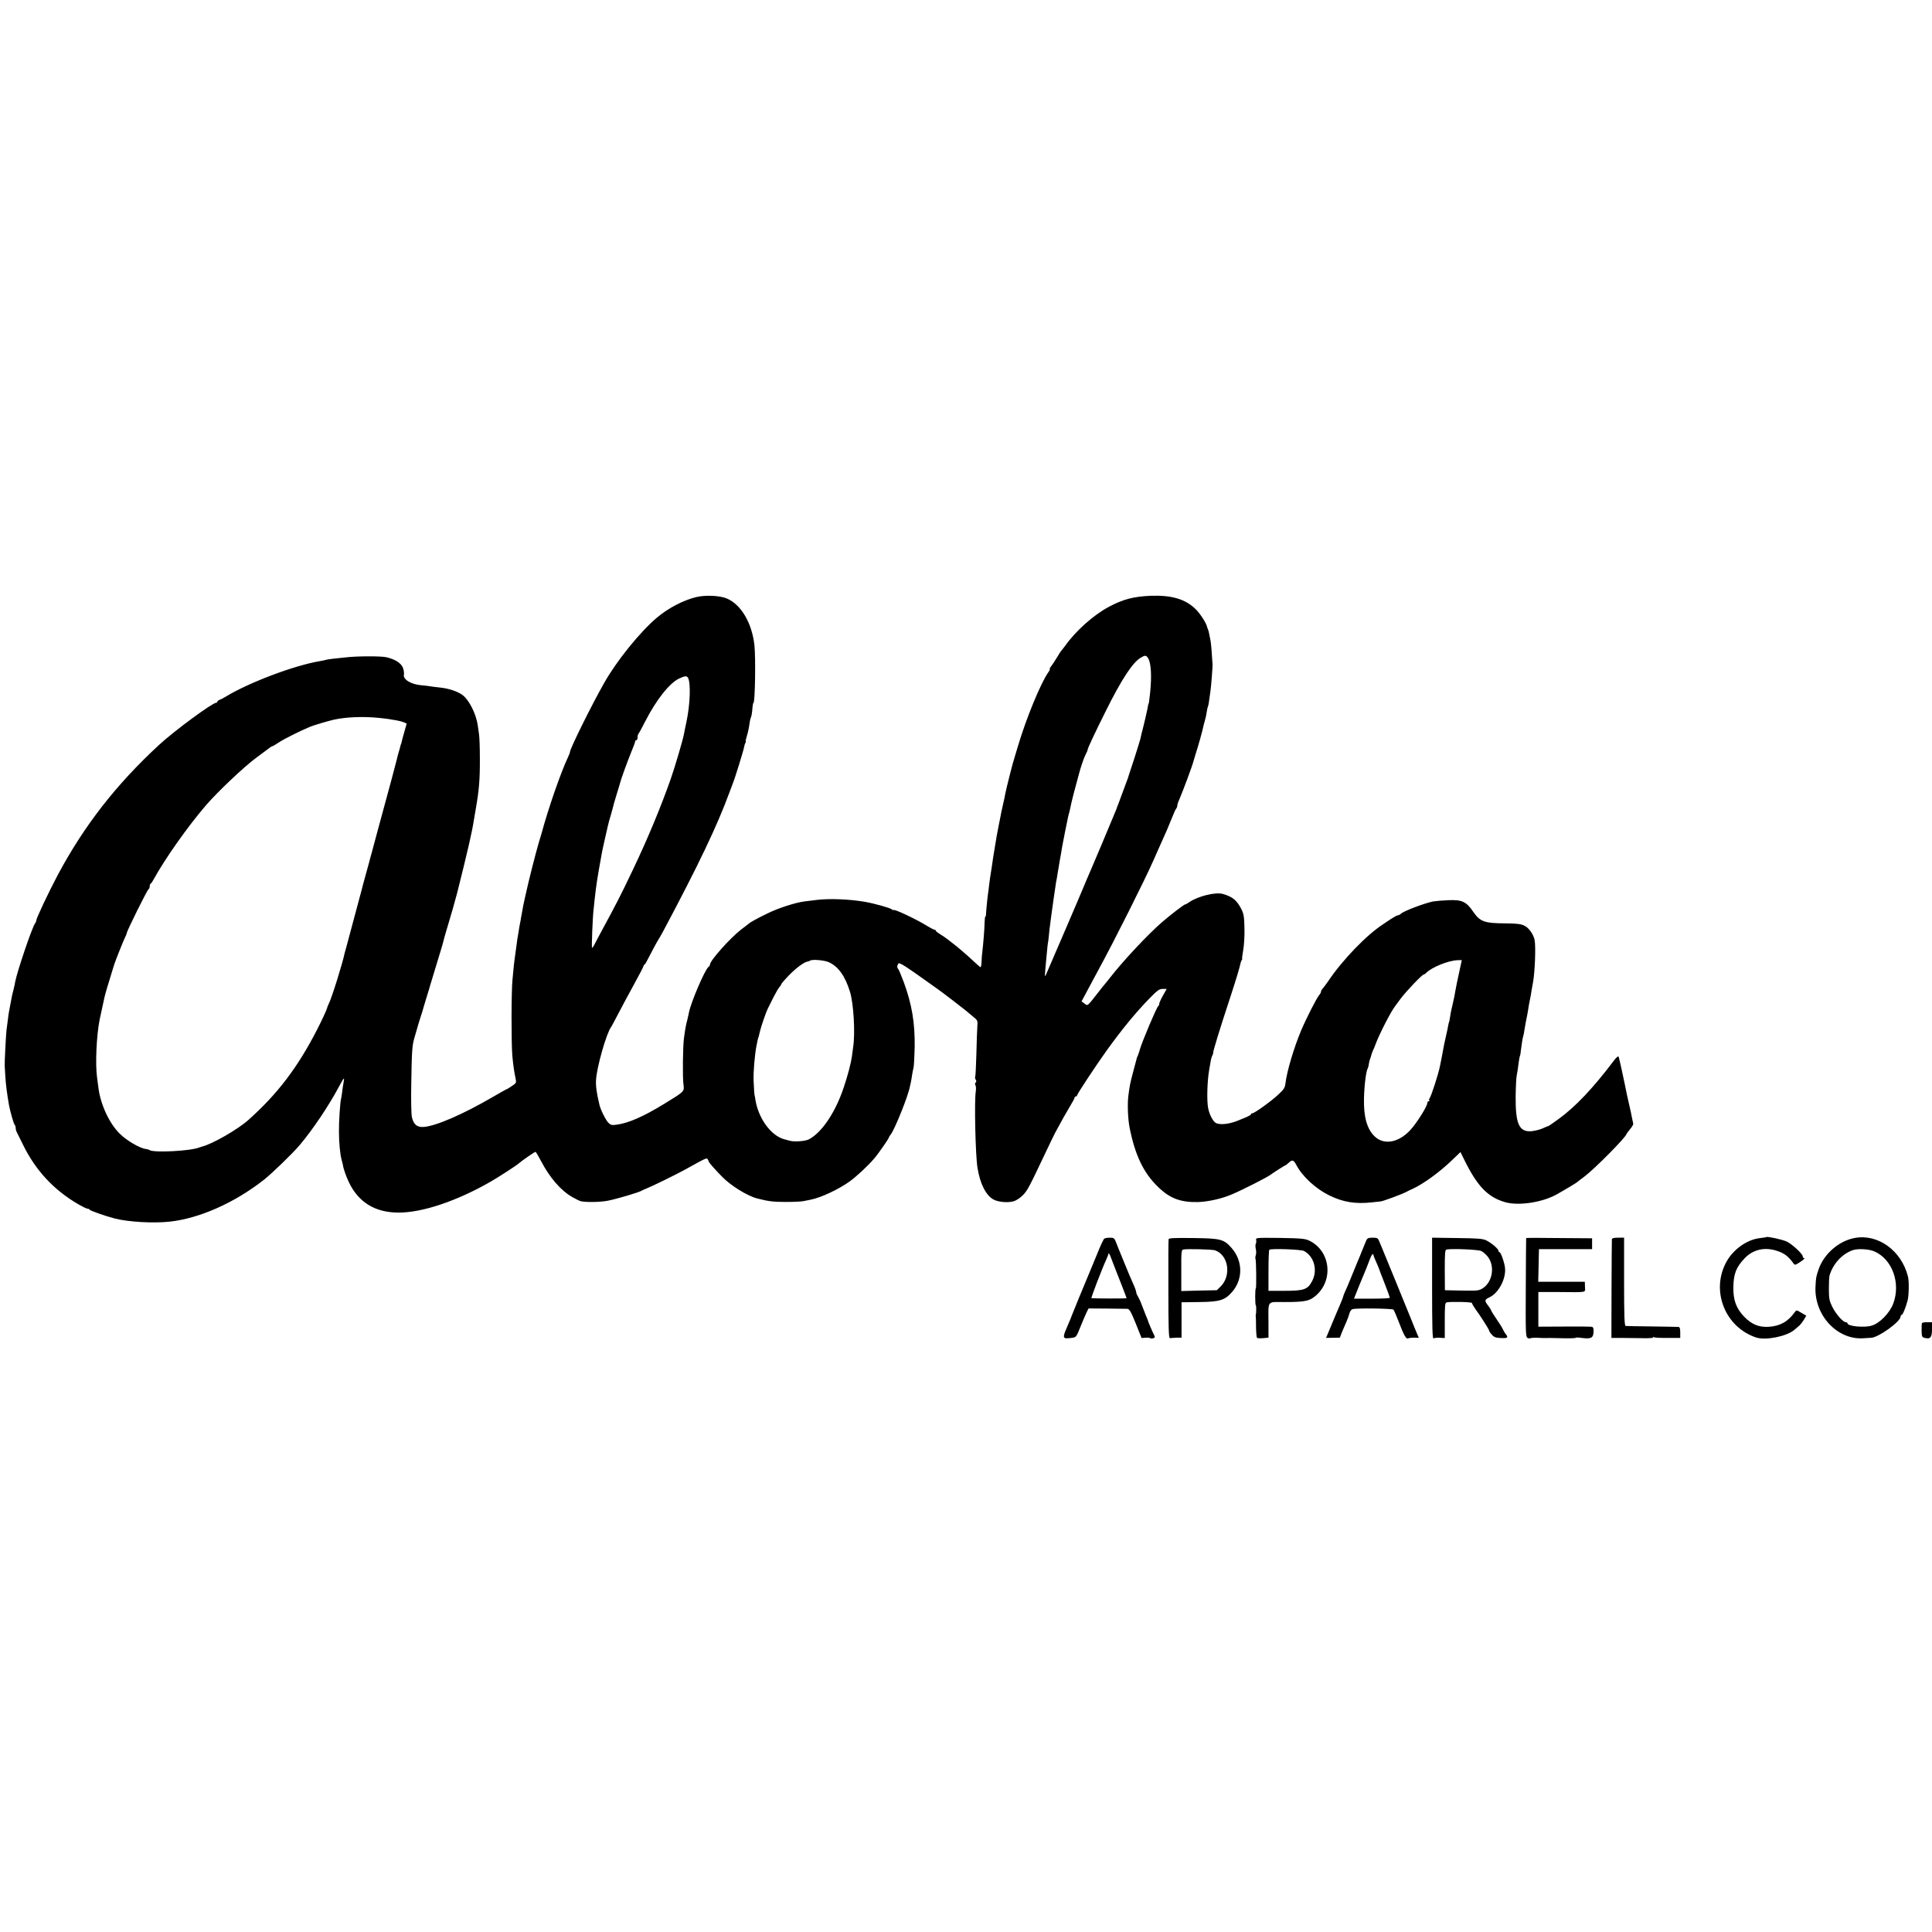 <?xml version="1.0" standalone="no"?>
<!DOCTYPE svg PUBLIC "-//W3C//DTD SVG 20010904//EN"
 "http://www.w3.org/TR/2001/REC-SVG-20010904/DTD/svg10.dtd">
<svg version="1.0" xmlns="http://www.w3.org/2000/svg"
 width="1600pt" height="1600pt" viewBox="0 0 1600 1600"
 preserveAspectRatio="xMidYMid meet">
<g transform="translate(0,1600) scale(0.1,-0.1)"
fill="#000000" stroke="none">
<path d="M5765 11055 c-107 -26 -233 -92 -327 -172 -139 -118 -332 -357 -434
-538 -106 -186 -284 -547 -284 -573 0 -5 -6 -22 -14 -38 -61 -128 -166 -431
-222 -639 -2 -5 -12 -41 -24 -80 -23 -78 -83 -313 -106 -420 -22 -98 -22 -98
-29 -141 -4 -22 -9 -48 -11 -59 -1 -11 -5 -31 -8 -45 -3 -14 -8 -43 -11 -65
-4 -22 -8 -51 -11 -65 -2 -14 -6 -41 -8 -60 -3 -19 -7 -55 -11 -80 -7 -49 -9
-63 -21 -195 -10 -103 -10 -526 -1 -630 8 -83 16 -137 27 -187 7 -35 6 -38
-31 -62 -21 -15 -40 -26 -42 -26 -3 0 -53 -28 -113 -63 -249 -145 -472 -242
-575 -250 -55 -4 -84 20 -98 82 -5 25 -8 147 -5 280 4 260 7 311 25 373 7 24
13 45 14 48 5 20 37 128 42 140 3 8 7 20 9 27 1 6 17 58 34 115 18 57 33 108
34 113 2 6 17 57 35 115 48 158 73 239 75 253 1 7 12 45 24 85 34 111 74 252
88 307 86 343 124 508 138 601 4 22 11 64 16 94 27 154 35 242 34 420 0 85 -3
175 -7 200 -4 25 -9 59 -11 77 -14 92 -70 204 -124 246 -40 30 -112 55 -187
63 -27 3 -63 7 -80 10 -16 3 -50 7 -75 9 -87 7 -154 49 -145 88 3 12 -1 39 -9
59 -17 39 -67 70 -141 86 -46 9 -241 9 -330 -2 -33 -4 -80 -9 -104 -11 -24 -2
-51 -7 -60 -9 -9 -3 -32 -8 -51 -11 -215 -36 -593 -179 -785 -297 -16 -10 -38
-21 -47 -24 -10 -4 -18 -10 -18 -15 0 -5 -5 -9 -10 -9 -31 0 -353 -237 -475
-351 -355 -328 -619 -668 -836 -1074 -75 -141 -179 -361 -179 -379 0 -6 -4
-16 -9 -22 -21 -22 -148 -395 -165 -484 -2 -14 -9 -45 -15 -70 -7 -25 -14 -56
-16 -70 -12 -64 -18 -96 -20 -106 -2 -6 -6 -37 -10 -70 -4 -32 -9 -70 -11 -84
-4 -24 -17 -275 -15 -295 0 -5 2 -45 5 -88 4 -66 15 -153 31 -242 10 -52 38
-151 46 -159 5 -6 9 -18 9 -28 0 -10 4 -26 10 -36 5 -9 27 -54 49 -99 104
-214 255 -377 459 -496 35 -20 69 -37 77 -37 7 0 15 -3 17 -8 3 -8 134 -54
208 -73 113 -29 321 -41 457 -26 245 27 536 156 778 346 66 52 238 218 297
288 105 124 238 321 322 478 46 85 50 89 42 45 -4 -19 -9 -55 -12 -80 -3 -25
-7 -51 -9 -58 -8 -22 -19 -194 -18 -272 0 -92 10 -196 23 -238 5 -18 9 -36 10
-40 3 -28 25 -91 49 -142 79 -167 218 -252 411 -252 198 -1 485 96 765 257 61
35 216 135 231 150 22 20 133 97 139 96 3 0 23 -34 45 -75 72 -139 165 -246
260 -300 30 -17 61 -32 70 -34 45 -10 161 -8 223 4 72 14 263 70 282 84 6 3
26 13 45 20 39 15 241 114 310 152 184 102 182 101 191 87 5 -8 9 -16 9 -19 0
-7 51 -65 108 -123 72 -75 209 -160 292 -182 94 -24 133 -29 235 -29 66 0 134
3 150 7 17 3 44 9 60 12 84 17 228 84 319 149 59 42 154 131 206 192 30 34
120 163 120 171 0 3 8 17 19 31 36 51 143 319 156 392 1 3 4 19 8 35 3 17 9
46 11 65 3 19 8 46 12 60 3 14 7 88 9 166 3 202 -23 358 -91 542 -20 53 -40
101 -45 107 -11 11 -11 26 0 44 9 14 45 -9 325 -209 53 -38 199 -150 232 -177
11 -10 39 -33 61 -51 39 -31 41 -35 37 -80 -2 -26 -6 -130 -8 -231 -3 -101 -7
-186 -10 -189 -3 -2 -1 -13 4 -23 7 -12 7 -20 0 -24 -6 -4 -7 -13 -2 -22 5 -8
6 -31 3 -52 -13 -77 -3 -527 14 -631 21 -134 71 -232 135 -265 38 -20 116 -27
162 -14 22 5 55 27 78 50 39 39 54 69 189 354 34 72 70 146 80 165 57 106 85
156 121 216 22 36 40 70 40 75 0 5 5 9 10 9 6 0 10 4 10 9 0 11 160 253 247
374 128 177 234 306 348 424 69 71 85 83 113 83 l34 0 -31 -55 c-17 -30 -31
-61 -31 -69 0 -8 -4 -16 -8 -18 -11 -4 -137 -302 -152 -359 -7 -24 -15 -48
-18 -54 -4 -5 -7 -14 -8 -20 -1 -5 -14 -53 -28 -105 -27 -101 -31 -122 -42
-210 -8 -68 -3 -189 11 -260 46 -229 115 -373 235 -489 98 -96 187 -129 331
-126 86 3 199 28 284 65 87 37 294 142 320 163 19 15 117 77 121 77 3 0 14 9
26 20 30 28 41 25 63 -17 50 -95 159 -196 270 -251 116 -58 221 -75 360 -59
33 4 62 7 65 7 12 -3 189 63 220 81 8 5 31 16 50 24 87 40 224 139 325 237
l70 67 38 -77 c104 -208 190 -297 332 -338 112 -32 309 -2 430 66 74 42 160
94 165 99 3 3 32 26 65 50 82 62 344 326 345 350 1 3 14 21 29 39 16 19 28 39
27 45 -2 7 -6 28 -10 47 -4 19 -8 42 -10 50 -2 8 -6 26 -9 40 -12 49 -37 165
-41 190 -9 46 -46 215 -51 228 -3 9 -19 -4 -42 -35 -172 -227 -315 -378 -455
-480 -44 -32 -82 -58 -86 -59 -4 0 -25 -9 -47 -19 -22 -10 -63 -20 -91 -23
-103 -9 -134 59 -132 288 1 80 5 159 9 175 4 17 10 57 14 90 4 32 9 63 11 67
3 4 7 22 8 40 6 49 17 122 21 128 2 3 6 24 9 46 4 22 9 51 11 64 3 14 8 39 11
55 4 17 7 39 9 50 2 18 10 64 22 120 2 11 6 34 8 50 3 17 7 41 10 55 16 81 25
302 14 355 -9 46 -47 101 -83 118 -29 15 -61 19 -154 20 -180 1 -214 13 -272
97 -57 84 -94 100 -206 95 -49 -2 -105 -7 -124 -10 -71 -14 -246 -80 -268
-102 -7 -7 -19 -13 -25 -13 -7 0 -32 -14 -57 -30 -25 -17 -54 -36 -64 -43
-138 -89 -337 -295 -456 -472 -19 -27 -40 -56 -47 -63 -7 -7 -13 -18 -13 -24
0 -6 -6 -19 -14 -27 -22 -26 -105 -188 -151 -296 -58 -138 -118 -338 -129
-435 -5 -39 -13 -52 -61 -96 -60 -56 -197 -154 -214 -154 -6 0 -11 -3 -11 -8
0 -4 -15 -13 -32 -21 -18 -7 -46 -19 -63 -26 -77 -34 -159 -44 -196 -25 -24
13 -55 73 -64 125 -12 62 -7 227 9 315 3 14 7 42 11 64 3 21 10 47 16 57 5 10
8 19 6 19 -6 0 57 205 133 435 55 167 88 277 94 310 1 6 5 16 9 23 5 6 6 12 4
12 -2 0 2 33 9 73 7 39 12 122 10 182 -2 93 -6 117 -25 155 -38 74 -71 102
-151 126 -61 19 -208 -17 -282 -68 -14 -10 -29 -18 -33 -18 -9 0 -119 -84
-194 -149 -114 -99 -316 -314 -426 -455 -16 -21 -35 -44 -40 -50 -6 -6 -35
-42 -65 -81 -87 -111 -81 -107 -109 -86 l-24 18 53 99 c29 55 69 128 88 164
132 242 381 739 454 904 22 50 48 109 58 131 43 94 73 164 97 225 14 36 29 69
34 74 5 6 9 16 9 24 0 8 6 28 14 45 34 79 115 297 121 327 2 8 10 35 18 60 17
50 56 190 62 221 2 12 7 29 10 39 7 23 15 57 20 92 2 15 6 31 8 35 4 7 9 33
22 134 5 33 18 201 17 214 -7 111 -13 185 -18 205 -3 14 -7 36 -10 50 -2 14
-7 32 -11 40 -3 8 -7 17 -7 20 -6 30 -56 107 -91 142 -85 86 -200 120 -374
114 -142 -6 -229 -28 -347 -91 -128 -68 -277 -201 -364 -325 -14 -19 -28 -37
-31 -40 -4 -3 -21 -30 -39 -60 -18 -30 -40 -63 -48 -72 -8 -10 -12 -18 -8 -18
4 0 -1 -12 -12 -27 -64 -91 -185 -386 -252 -613 -12 -41 -26 -86 -30 -100 -10
-26 -66 -248 -74 -290 -2 -14 -11 -56 -20 -95 -9 -38 -18 -81 -20 -95 -3 -14
-10 -50 -16 -80 -14 -73 -21 -109 -26 -145 -3 -16 -7 -43 -10 -60 -3 -16 -7
-41 -9 -55 -5 -36 -14 -99 -21 -140 -3 -19 -8 -51 -10 -70 -2 -19 -6 -48 -8
-65 -7 -41 -19 -165 -20 -192 0 -13 -2 -23 -5 -23 -4 0 -6 -21 -7 -48 0 -44
-11 -181 -19 -247 -3 -16 -5 -51 -6 -77 -1 -27 -5 -48 -8 -48 -4 0 -31 24 -62
53 -46 44 -138 123 -174 149 -5 4 -23 18 -40 31 -16 13 -45 32 -62 42 -18 11
-33 23 -33 27 0 4 -4 8 -10 8 -5 0 -38 17 -72 38 -87 53 -268 138 -268 125 0
-3 -6 0 -14 6 -14 12 -141 48 -221 62 -124 22 -289 29 -395 17 -36 -4 -83 -10
-106 -13 -75 -9 -218 -55 -309 -100 -85 -41 -144 -74 -155 -85 -3 -3 -30 -24
-61 -47 -91 -70 -259 -258 -259 -290 0 -6 -6 -16 -14 -22 -30 -25 -144 -292
-160 -374 -2 -12 -9 -42 -15 -67 -12 -46 -16 -69 -27 -150 -9 -67 -12 -318 -4
-379 8 -62 11 -58 -160 -163 -171 -105 -298 -160 -392 -172 -40 -6 -51 -3 -69
15 -22 22 -66 109 -75 151 -22 91 -31 153 -28 203 5 104 86 388 125 440 5 6
32 58 62 115 30 58 89 168 131 244 42 76 76 142 76 147 0 4 3 9 8 11 4 2 17
23 29 48 30 60 80 152 90 166 4 6 21 35 37 65 290 545 444 867 546 1144 12 33
26 69 30 80 15 35 89 274 92 297 2 13 7 29 11 36 5 6 6 12 3 12 -3 0 2 21 10
48 8 26 17 67 20 92 3 24 8 48 10 52 7 11 13 46 16 91 2 20 5 37 8 37 13 0 19
367 8 475 -20 183 -108 335 -225 387 -57 26 -181 32 -258 13z m3743 -506 c25
-39 31 -150 17 -284 -8 -79 -11 -93 -15 -97 -1 -2 -4 -16 -6 -33 -5 -26 -34
-151 -50 -210 -3 -11 -7 -31 -10 -44 -3 -13 -26 -87 -51 -165 -26 -78 -47
-143 -48 -146 0 -3 -5 -18 -12 -35 -6 -16 -23 -61 -37 -100 -14 -38 -31 -83
-37 -100 -7 -16 -13 -32 -13 -35 -2 -8 -215 -514 -249 -590 -11 -25 -21 -49
-23 -55 -2 -8 -283 -662 -313 -730 -10 -21 -10 -12 4 135 4 41 9 89 10 105 2
17 4 30 4 30 1 0 4 20 6 45 4 43 8 82 19 160 3 19 8 55 11 80 3 25 7 54 9 65
2 11 7 45 11 75 4 30 9 64 11 75 3 11 7 36 10 55 3 19 12 73 20 120 9 47 17
96 19 110 2 14 14 72 25 130 27 134 28 138 34 158 3 9 8 31 11 47 3 17 16 73
30 125 26 98 34 128 39 145 14 56 41 136 56 165 10 19 18 37 17 40 -1 10 58
136 150 320 129 260 221 401 288 442 38 23 47 23 63 -3z m-3811 -161 c25 -41
19 -223 -13 -370 -8 -40 -18 -84 -20 -98 -10 -53 -74 -270 -109 -370 -80 -228
-189 -492 -317 -760 -97 -204 -137 -281 -253 -495 -26 -49 -55 -102 -62 -117
-8 -16 -17 -28 -20 -28 -5 0 5 258 13 320 2 19 6 58 9 85 13 118 21 171 62
395 2 13 13 60 23 105 10 45 21 92 24 105 3 14 14 57 26 95 11 39 22 79 24 90
3 11 15 52 27 90 12 39 24 78 26 87 2 15 62 179 86 238 6 14 11 27 12 30 1 3
7 18 13 33 7 16 12 33 12 38 0 5 5 9 10 9 6 0 10 10 10 23 0 13 4 27 9 33 5 5
29 50 54 99 92 180 203 320 282 356 48 22 61 23 72 7z m-2562 -333 c33 -3 71
-8 85 -10 14 -3 41 -7 60 -10 19 -3 47 -10 62 -16 l26 -11 -20 -71 c-11 -39
-22 -78 -23 -87 -2 -8 -4 -15 -5 -15 -1 0 -3 -8 -5 -17 -2 -9 -8 -32 -14 -50
-6 -18 -12 -44 -15 -58 -5 -23 -62 -236 -156 -580 -21 -80 -45 -165 -51 -190
-7 -25 -13 -47 -14 -50 -1 -3 -5 -18 -9 -35 -5 -16 -19 -70 -33 -120 -14 -49
-26 -97 -28 -105 -3 -13 -88 -330 -126 -470 -7 -25 -13 -47 -14 -50 -16 -81
-107 -373 -132 -422 -7 -15 -14 -31 -14 -35 -1 -11 -45 -106 -82 -178 -162
-316 -329 -535 -570 -750 -88 -79 -298 -199 -382 -220 -5 -1 -17 -5 -25 -8
-71 -29 -373 -45 -411 -22 -6 5 -22 9 -33 10 -49 6 -160 71 -216 128 -84 83
-156 237 -174 372 -3 22 -9 63 -12 90 -16 114 -5 347 21 480 5 25 36 168 40
185 1 3 5 19 9 35 4 17 22 75 39 130 17 55 31 102 32 105 9 29 80 208 92 230
7 14 13 29 13 33 0 16 168 355 179 361 6 4 11 16 11 26 0 10 3 20 8 22 4 2 16
19 26 38 92 168 279 433 430 609 93 109 319 323 416 394 58 43 110 82 117 87
7 6 15 10 18 10 4 0 30 15 58 34 43 28 171 92 252 126 32 14 146 47 200 60
102 22 239 28 370 15z m3730 -2024 c77 -35 134 -114 174 -244 30 -95 45 -344
26 -462 -3 -22 -8 -56 -10 -75 -8 -57 -35 -159 -67 -254 -69 -208 -182 -376
-290 -432 -29 -15 -121 -22 -158 -11 -8 2 -28 8 -45 12 -114 31 -220 181 -241
340 -1 11 -3 20 -4 20 -2 0 -7 63 -9 125 -3 72 9 213 24 290 10 49 10 53 18
75 3 11 8 31 11 45 6 30 50 159 64 186 5 10 27 53 47 94 21 41 44 81 52 88 7
7 13 17 13 21 0 4 28 37 63 73 59 61 125 110 155 115 8 1 16 4 20 7 13 13 119
5 157 -13z m5218 -89 c-13 -59 -26 -122 -29 -141 -3 -18 -8 -43 -10 -55 -3
-11 -7 -32 -10 -46 -3 -14 -7 -32 -9 -40 -5 -16 -16 -74 -20 -105 -2 -11 -4
-20 -5 -20 -1 0 -3 -11 -6 -25 -2 -14 -11 -56 -20 -95 -9 -38 -18 -81 -20 -95
-3 -14 -9 -47 -14 -75 -6 -27 -12 -59 -14 -70 -12 -65 -73 -253 -87 -271 -5
-6 -6 -14 -2 -17 3 -4 1 -7 -5 -7 -7 0 -12 -7 -12 -16 0 -26 -88 -166 -139
-221 -98 -107 -220 -129 -298 -53 -63 61 -91 164 -87 315 3 114 17 224 32 250
3 5 7 20 8 33 2 14 6 32 10 41 4 9 8 23 10 31 2 8 7 23 12 35 6 11 17 38 25
60 29 79 126 268 159 310 4 6 26 35 48 65 41 56 178 200 191 200 4 0 14 6 21
14 48 47 184 102 259 104 l35 1 -23 -107z"/>
<path d="M14628 5755 c-2 -2 -27 -5 -56 -9 -103 -12 -215 -91 -271 -190 -137
-239 -18 -547 244 -633 78 -25 250 9 314 63 12 10 31 26 40 34 10 8 28 31 39
49 l21 35 -41 24 c-40 24 -41 24 -54 6 -56 -79 -122 -116 -216 -122 -82 -5
-141 20 -203 83 -67 70 -92 139 -90 245 2 113 23 166 95 241 69 72 167 94 269
59 58 -19 92 -45 133 -102 12 -17 16 -16 58 12 25 16 39 30 33 30 -7 0 -13 6
-13 14 0 21 -87 102 -133 124 -36 17 -161 44 -169 37z"/>
<path d="M15362 5748 c-132 -23 -259 -133 -302 -263 -20 -59 -21 -63 -25 -143
-10 -235 180 -439 395 -425 25 2 54 3 65 4 60 1 245 134 245 176 0 7 3 13 8
13 9 0 32 54 50 120 11 42 13 157 3 198 -53 213 -246 355 -439 320z m159 -111
c149 -63 222 -262 158 -433 -30 -79 -114 -165 -181 -183 -63 -18 -198 -4 -198
20 0 5 -6 9 -14 9 -23 0 -85 71 -113 130 -23 47 -27 68 -27 145 0 50 2 99 5
110 28 98 105 182 194 212 42 14 133 9 176 -10z"/>
<path d="M9145 5742 c-6 -4 -33 -61 -59 -127 -27 -66 -55 -133 -62 -150 -46
-109 -146 -352 -148 -360 -4 -12 -13 -35 -43 -104 -36 -83 -32 -91 40 -81 40
5 40 5 76 95 20 50 43 103 51 119 l15 30 150 -1 c83 -1 159 -2 171 -2 17 -1
30 -23 70 -122 l48 -120 33 3 c17 1 35 0 38 -4 3 -3 15 -4 25 -1 14 4 17 9 10
22 -14 27 -52 115 -54 126 -2 6 -9 26 -18 45 -8 19 -23 58 -33 85 -10 28 -25
59 -32 70 -7 11 -13 25 -13 32 0 7 -9 35 -21 61 -32 73 -36 81 -75 177 -20 50
-42 104 -49 120 -7 17 -18 45 -25 63 -11 28 -17 32 -49 32 -20 0 -41 -4 -46
-8z m60 -169 c10 -27 23 -61 30 -78 20 -49 95 -242 95 -246 0 -4 -275 -3 -291
0 -6 1 90 250 123 321 6 14 12 28 14 33 1 4 2 9 3 12 3 12 10 2 26 -42z"/>
<path d="M9678 5738 c-2 -7 -3 -195 -2 -418 0 -324 3 -404 13 -402 8 1 32 3
55 4 l41 0 0 147 0 146 148 2 c170 2 211 15 272 85 90 105 88 256 -5 362 -65
74 -90 80 -316 83 -155 2 -203 0 -206 -9z m382 -92 c113 -36 141 -210 48 -301
l-31 -30 -147 -3 -147 -4 0 171 c-1 149 1 170 16 173 31 7 236 1 261 -6z"/>
<path d="M10403 5731 c2 -10 1 -24 -3 -31 -4 -7 -4 -26 0 -44 4 -17 4 -40 0
-51 -4 -11 -5 -24 -3 -28 7 -11 9 -247 3 -247 -3 0 -5 -31 -5 -70 0 -38 2 -70
5 -70 5 0 4 -68 0 -80 -2 -3 -1 -9 0 -15 1 -5 2 -46 2 -90 1 -44 4 -82 9 -85
4 -3 27 -4 51 -2 l43 4 0 126 c-1 188 -15 169 133 169 148 0 195 7 237 36 171
120 154 381 -31 472 -34 17 -66 20 -243 23 -196 2 -203 2 -198 -17z m396 -91
c86 -46 116 -163 65 -254 -35 -65 -67 -76 -224 -76 l-135 0 0 168 c0 92 3 169
7 172 15 12 263 3 287 -10z"/>
<path d="M11313 5723 c-12 -28 -35 -84 -38 -93 -5 -14 -27 -67 -35 -85 -5 -11
-25 -60 -45 -110 -20 -49 -43 -106 -53 -125 -9 -19 -17 -40 -18 -46 -1 -7 -13
-38 -27 -70 -14 -33 -46 -107 -70 -166 l-45 -108 57 1 57 1 18 47 c11 25 27
64 37 86 10 23 21 53 25 69 3 15 15 31 25 34 26 10 329 6 339 -4 5 -5 25 -52
45 -104 41 -108 61 -143 76 -134 6 3 28 6 50 6 l39 -1 -16 37 c-9 20 -28 69
-44 108 -26 65 -229 562 -249 609 -5 11 -13 32 -20 48 -9 23 -16 27 -53 27
-37 0 -45 -4 -55 -27z m62 -121 c1 -4 11 -29 23 -56 12 -27 22 -50 22 -52 0
-2 20 -55 45 -118 25 -64 45 -119 45 -123 0 -5 -67 -8 -148 -8 l-149 0 44 110
c25 60 51 124 58 140 7 17 20 51 30 78 15 40 29 53 30 29z"/>
<path d="M11860 5330 c0 -327 3 -420 12 -414 7 4 30 7 53 5 l40 -2 0 145 c0
123 2 147 15 150 33 8 210 4 210 -5 0 -6 14 -29 30 -52 45 -61 114 -171 113
-178 -1 -3 8 -17 21 -31 18 -22 32 -27 76 -29 43 -2 54 1 52 12 -2 7 -7 16
-11 19 -3 3 -12 16 -19 30 -13 28 -22 42 -69 112 -18 26 -33 51 -33 54 0 4
-11 22 -25 40 -33 43 -32 50 10 70 76 36 138 153 129 243 -4 43 -35 131 -46
131 -4 0 -8 5 -8 11 0 16 -58 65 -100 86 -29 15 -70 18 -242 20 l-208 3 0
-420z m406 310 c16 -7 42 -30 58 -51 57 -80 36 -204 -43 -257 -33 -21 -43 -22
-175 -20 l-140 3 -1 167 c0 142 2 168 15 170 45 9 258 0 286 -12z"/>
<path d="M12639 5747 c-1 -1 -2 -186 -3 -410 -2 -372 -1 -409 15 -417 9 -5 19
-7 22 -3 4 3 30 5 59 4 29 -2 60 -2 68 -2 17 1 29 1 158 -2 50 -1 92 1 92 4 0
3 21 3 48 -1 78 -10 96 -1 99 47 2 32 -2 42 -15 45 -9 2 -113 3 -229 2 l-213
-1 0 144 0 143 158 0 c257 -2 229 -7 228 43 l-1 42 -193 0 -193 0 3 135 3 135
220 0 220 0 0 45 0 45 -272 2 c-150 2 -274 2 -274 0z"/>
<path d="M13349 5738 c-1 -7 -2 -194 -3 -416 l-1 -402 75 0 c41 0 119 -1 173
-2 53 -2 97 1 97 5 0 5 4 6 8 3 8 -5 48 -7 157 -6 l60 0 0 45 c0 33 -4 45 -15
46 -8 1 -107 2 -220 4 -113 1 -211 3 -217 4 -10 1 -13 81 -13 366 l0 365 -50
0 c-33 0 -50 -4 -51 -12z"/>
<path d="M15917 5043 c-2 -5 -4 -33 -3 -63 1 -49 3 -55 26 -60 46 -12 60 4 60
70 l0 60 -39 0 c-22 0 -42 -3 -44 -7z"/>
</g>
</svg>
